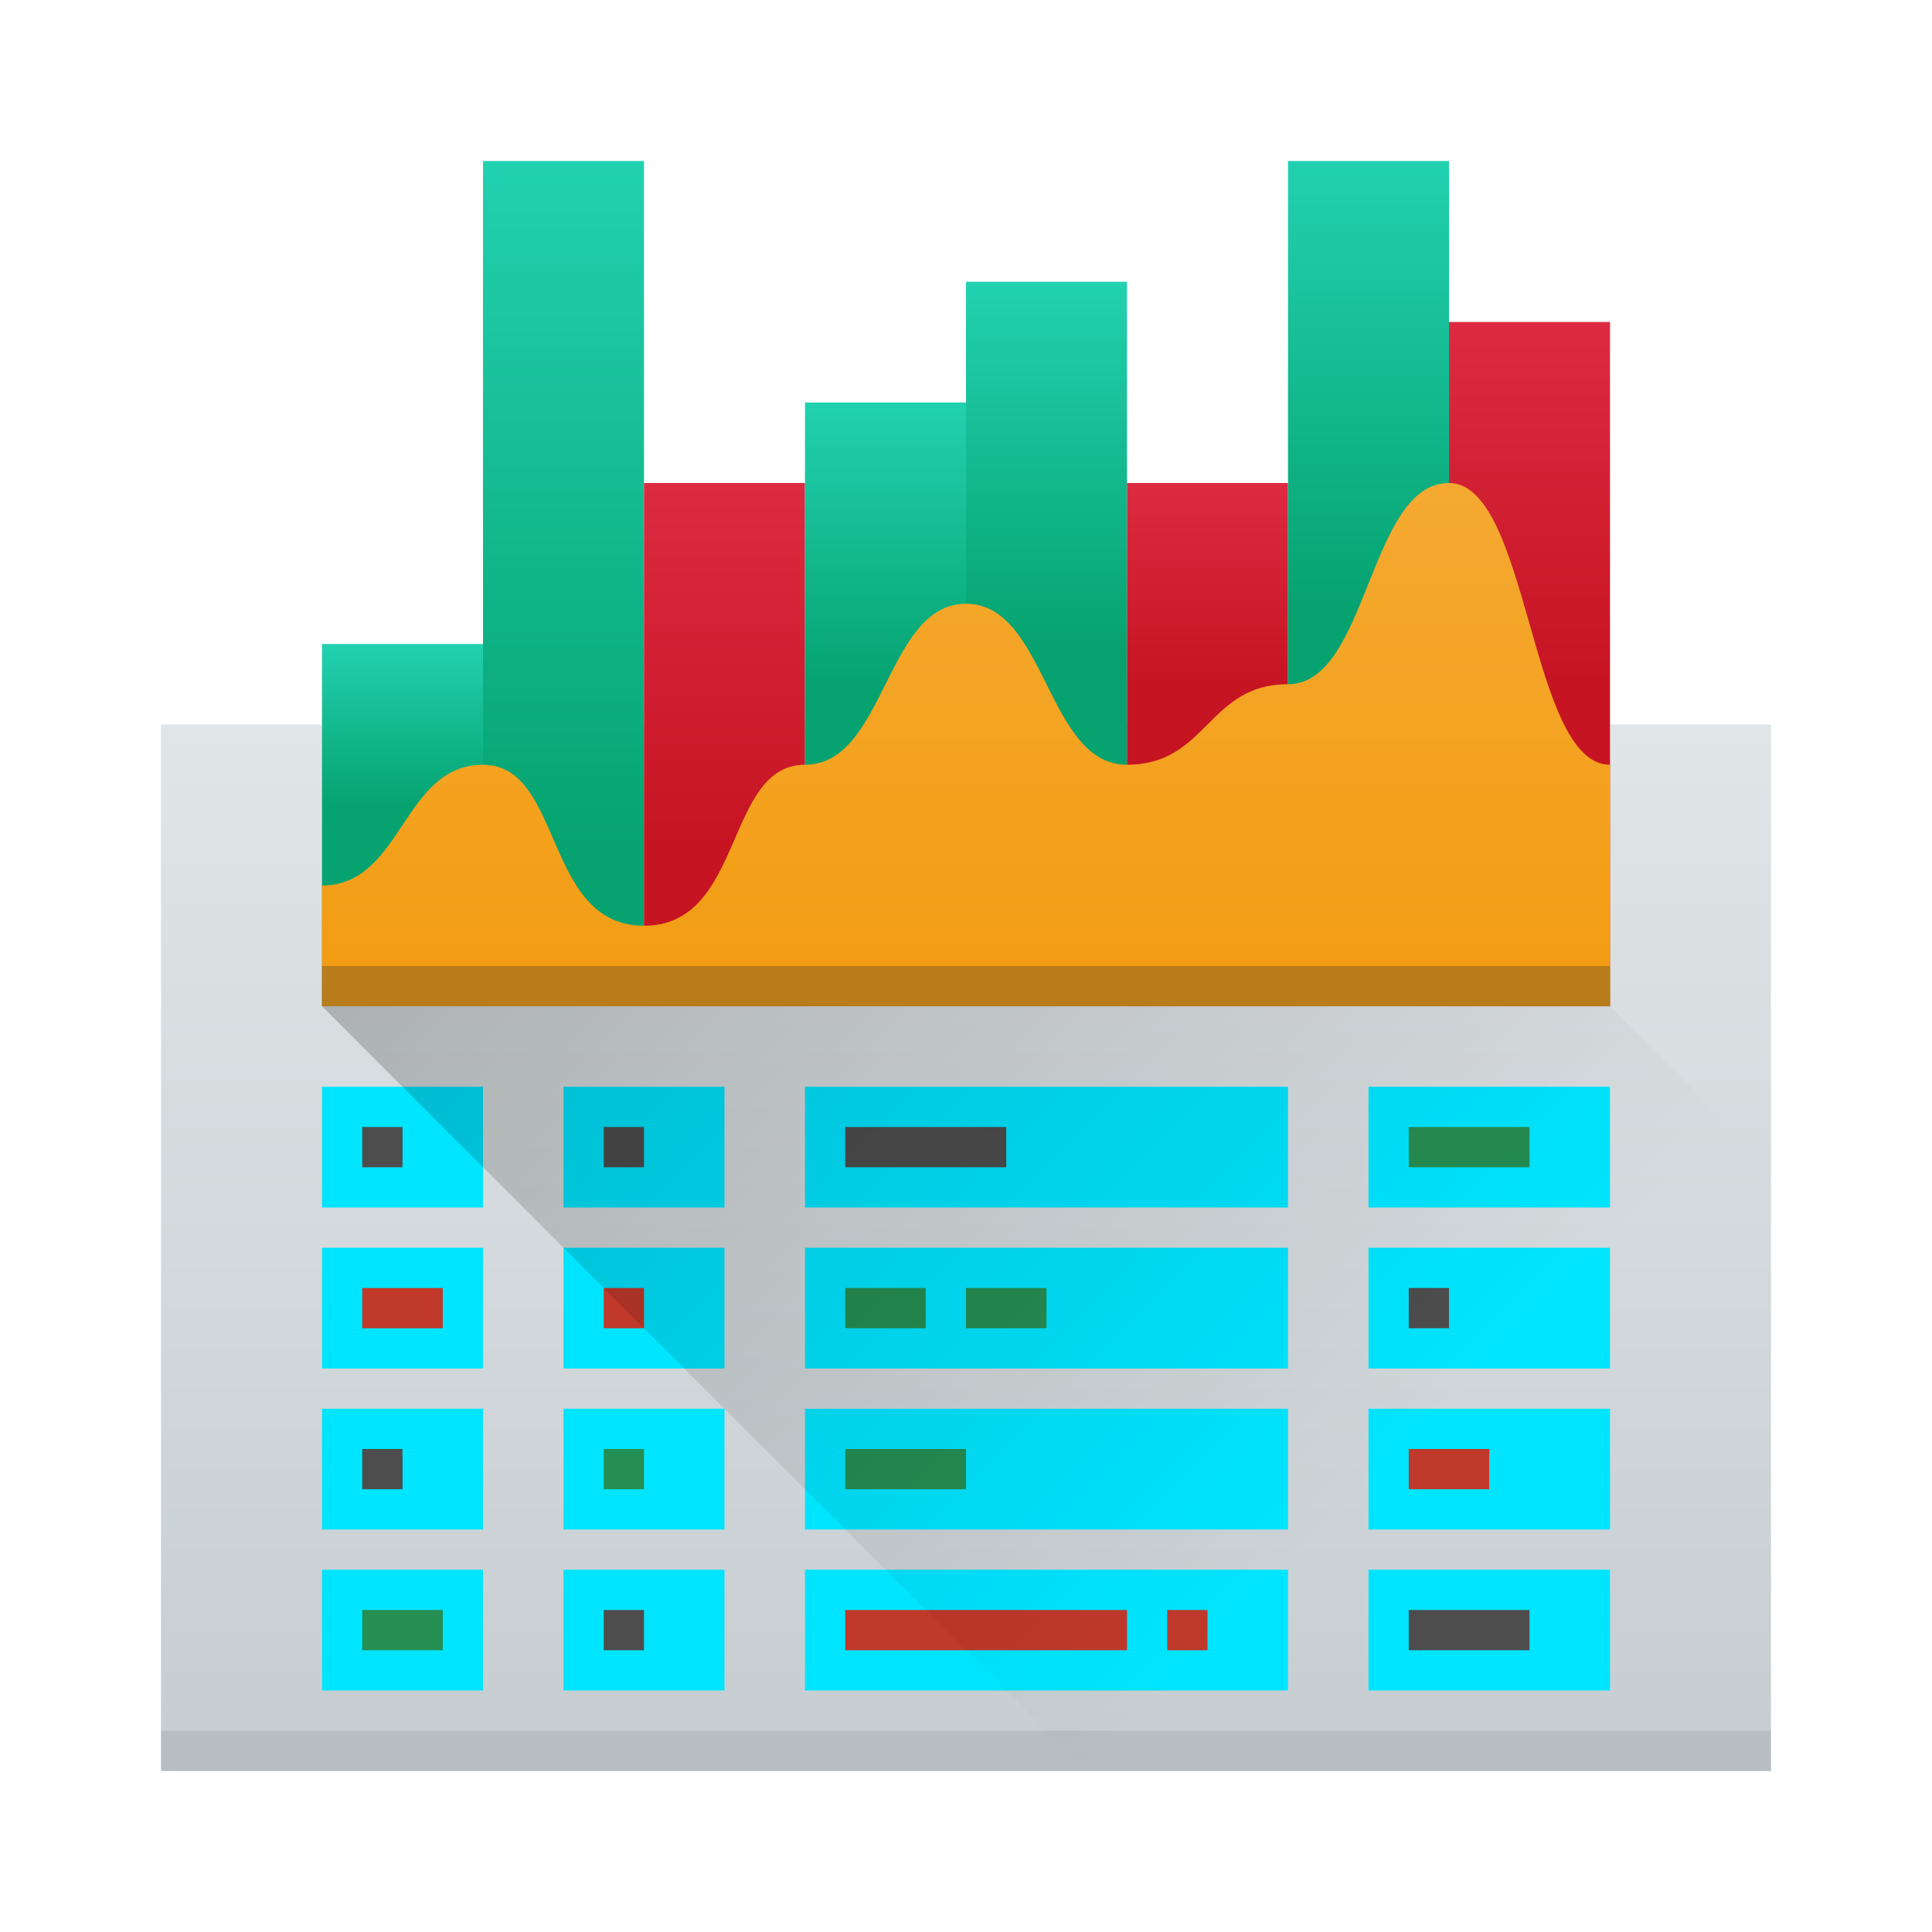 <svg width="48" xmlns="http://www.w3.org/2000/svg" height="48" xmlns:xlink="http://www.w3.org/1999/xlink">
 <defs>
  <linearGradient id="a" y1="25" x1="8" y2="44" x2="27" gradientUnits="userSpaceOnUse">
   <stop/>
   <stop offset="1" stop-opacity="0"/>
  </linearGradient>
  <linearGradient id="b" y1="44" y2="18" x2="0" gradientUnits="userSpaceOnUse">
   <stop stop-color="#c6cdd1"/>
   <stop offset="1" stop-color="#e0e5e7"/>
  </linearGradient>
  <linearGradient id="c" y1="20" y2="16" x2="0" gradientUnits="userSpaceOnUse">
   <stop stop-color="#06a370"/>
   <stop offset="1" stop-color="#22d1b0"/>
  </linearGradient>
  <linearGradient xlink:href="#c" id="d" y1="21" y2="4" x2="0" gradientUnits="userSpaceOnUse"/>
  <linearGradient xlink:href="#c" id="e" y1="15" y2="4" x2="0" gradientUnits="userSpaceOnUse"/>
  <linearGradient xlink:href="#c" id="f" y1="16" y2="7" x2="0" gradientUnits="userSpaceOnUse"/>
  <linearGradient xlink:href="#c" id="g" y1="17" y2="10" x2="0" gradientUnits="userSpaceOnUse"/>
  <linearGradient id="h" y1="17" y2="8" x2="0" gradientUnits="userSpaceOnUse">
   <stop stop-color="#c61423"/>
   <stop offset="1" stop-color="#dc2b41"/>
  </linearGradient>
  <linearGradient xlink:href="#h" id="i" y1="17" y2="12" x2="0" gradientUnits="userSpaceOnUse"/>
  <linearGradient xlink:href="#h" id="j" y1="21" y2="12" x2="0" gradientUnits="userSpaceOnUse"/>
  <linearGradient id="k" y1="25" y2="10" x2="0" gradientUnits="userSpaceOnUse">
   <stop stop-color="#f39c12"/>
   <stop offset="1" stop-color="#f5ab35"/>
  </linearGradient>
 </defs>
 <rect width="40" x="4" y="18" fill="url(#b)" height="26"/>
 <g stroke-linejoin="bevel" stroke-linecap="round" stroke-width="2">
  <rect width="4" x="8" y="16" fill="url(#c)" height="9"/>
  <rect width="4" x="12" y="4" fill="url(#d)" height="21"/>
  <rect width="4" x="16" y="12" fill="url(#j)" height="13"/>
  <rect width="4" x="20" y="10" fill="url(#g)" height="15"/>
  <rect width="4" x="24" y="7" fill="url(#f)" height="18"/>
  <rect width="4" x="28" y="12" fill="url(#i)" height="13"/>
  <rect width="4" x="32" y="4" fill="url(#e)" height="21"/>
  <rect width="4" x="36" y="8" fill="url(#h)" height="17"/>
  <g fill="#00e5ff">
   <rect width="4" x="8" y="31" height="3"/>
   <rect width="4" x="8" y="39" height="3"/>
   <rect width="4" x="8" y="27" height="3"/>
   <rect width="4" x="14" y="31" height="3"/>
   <rect width="4" x="14" y="39" height="3"/>
   <rect width="4" x="14" y="27" height="3"/>
   <rect width="12" x="20" y="31" height="3"/>
   <rect width="12" x="20" y="39" height="3"/>
   <rect width="12" x="20" y="27" height="3"/>
   <rect width="6" x="34" y="31" height="3"/>
   <rect width="6" x="34" y="39" height="3"/>
   <rect width="6" x="34" y="27" height="3"/>
   <rect width="4" x="8" y="35" height="3"/>
   <rect width="4" x="14" y="35" height="3"/>
   <rect width="12" x="20" y="35" height="3"/>
   <rect width="6" x="34" y="35" height="3"/>
  </g>
  <rect width="1" x="9" y="28" fill="#4d4d4d" height="1"/>
  <rect width="2" x="9" y="32" fill="#c0392b" height="1"/>
  <rect width="1" x="9" y="36" fill="#4d4d4d" height="1"/>
  <rect width="2" x="9" y="40" fill="#258e52" height="1"/>
  <rect width="1" x="15" y="40" fill="#4d4d4d" height="1"/>
  <rect width="1" x="15" y="36" fill="#258e52" height="1"/>
  <rect width="1" x="15" y="32" fill="#c0392b" height="1"/>
  <g fill="#4d4d4d">
   <rect width="1" x="15" y="28" height="1"/>
   <rect width="4" x="21" y="28" height="1"/>
  </g>
  <g fill="#258e52">
   <rect width="2" x="21" y="32" height="1"/>
   <rect width="2" x="24" y="32" height="1"/>
   <rect width="3" x="21" y="36" height="1"/>
  </g>
  <g fill="#c0392b">
   <rect width="7" x="21" y="40" height="1"/>
   <rect width="1" x="29" y="40" height="1"/>
  </g>
  <rect width="3" x="35" y="28" fill="#258e52" height="1"/>
  <rect width="1" x="35" y="32" fill="#4d4d4d" height="1"/>
  <rect width="2" x="35" y="36" fill="#c0392b" height="1"/>
  <rect width="3" x="35" y="40" fill="#4d4d4d" height="1"/>
 </g>
 <path opacity=".2" fill="url(#a)" fill-rule="evenodd" d="m8 25l19 19h17v-15l-4-4z"/>
 <rect width="40" x="4" opacity=".1" y="43" fill="#2e3132" height="1"/>
 <path fill="url(#k)" fill-rule="evenodd" d="m8 25v-3c2 0 2-3 4-3 2 0 1.5 4 4 4 2.5 0 2-4 4-4 2 0 2-4 4-4 2 0 2 4 4 4 2 0 2-2 4-2 2 0 2-5 4-5 2 0 2 7 4 7v6z"/>
 <rect width="32" x="8" y="24" fill="#2e3132" height="1" fill-opacity=".294"/>
</svg>
